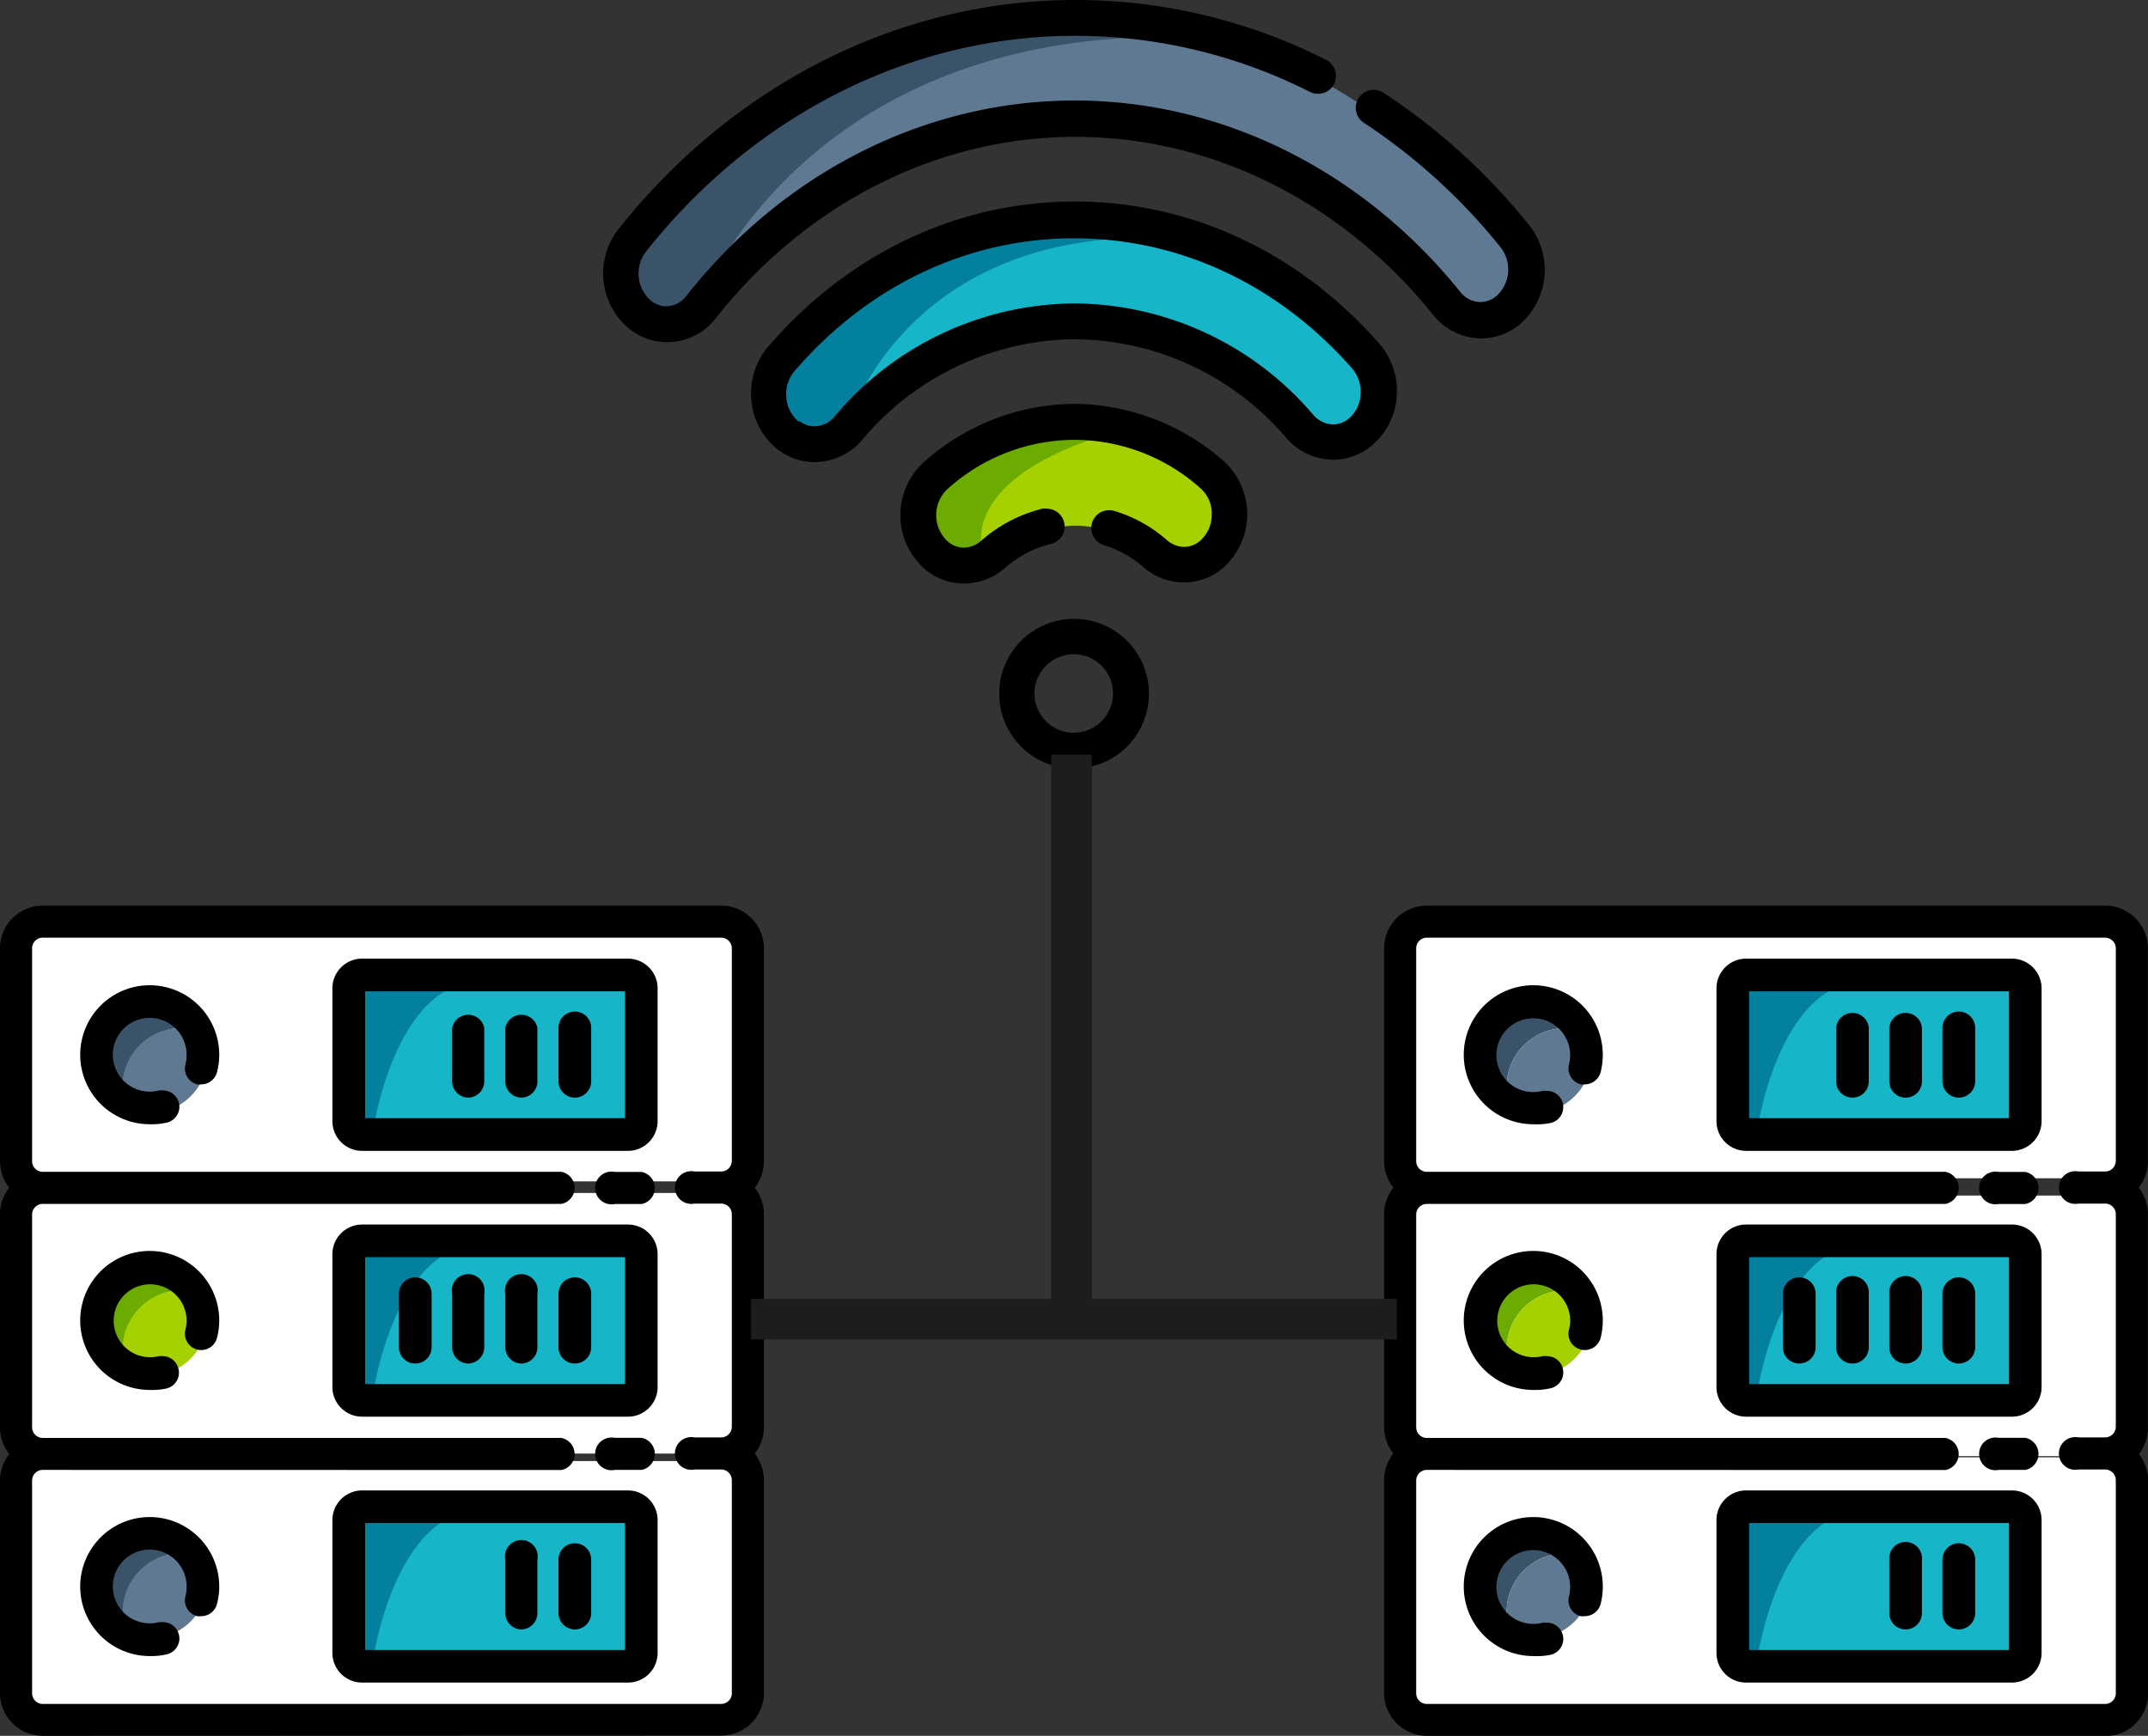 <?xml version="1.0" encoding="UTF-8" standalone="no"?>
<svg
   xmlns:dc="http://purl.org/dc/elements/1.1/"
   xmlns:cc="http://creativecommons.org/ns#"
   xmlns:rdf="http://www.w3.org/1999/02/22-rdf-syntax-ns#"
   xmlns:svg="http://www.w3.org/2000/svg"
   xmlns="http://www.w3.org/2000/svg"
   xmlns:sodipodi="http://sodipodi.sourceforge.net/DTD/sodipodi-0.dtd"
   xmlns:inkscape="http://www.inkscape.org/namespaces/inkscape"
   id="Capa_1"
   data-name="Capa 1"
   viewBox="0 0 200.85 162.35"
   version="1.1"
   sodipodi:docname="networks.svg"
   inkscape:version="0.92.5 (2060ec1f9f, 2020-04-08)">
  <rect x="0" y="0" width="200.85" height="162.35" fill="#333333" stroke="none"/>
  <sodipodi:namedview
     pagecolor="#ffffff"
     bordercolor="#666666"
     borderopacity="1"
     objecttolerance="10"
     gridtolerance="10"
     guidetolerance="10"
     inkscape:pageopacity="0"
     inkscape:pageshadow="2"
     inkscape:window-width="1920"
     inkscape:window-height="1016"
     id="namedview5568"
     showgrid="false"
     inkscape:snap-global="false"
     inkscape:zoom="8.6582024"
     inkscape:cx="100.425"
     inkscape:cy="39.595933"
     inkscape:window-x="0"
     inkscape:window-y="27"
     inkscape:window-maximized="1"
     inkscape:current-layer="Capa_1" />
  <defs
     id="defs5421">
    <style
       id="style5419">.cls-1{fill:#17b5c8;}.cls-2{fill:#02809d;}.cls-3{fill:#3a5368;}.cls-4{fill:#5f7993;}.cls-5{fill:#6cab00;}.cls-6{fill:#a6d100;}.cls-7{fill:none;stroke:#1d1d1b;stroke-miterlimit:10;stroke-width:3.8px;}</style>
  </defs>
  <rect
     style="opacity:1;fill:#ffffff;fill-opacity:1;fill-rule:nonzero;stroke:none;stroke-width:9.827;stroke-linecap:round;stroke-linejoin:round;stroke-miterlimit:4;stroke-dasharray:none;stroke-dashoffset:0;stroke-opacity:1"
     id="rect6115-9"
     width="67.681"
     height="24.37"
     x="131.205"
     y="136.305" />
  <rect
     style="opacity:1;fill:#ffffff;fill-opacity:1;fill-rule:nonzero;stroke:none;stroke-width:9.827;stroke-linecap:round;stroke-linejoin:round;stroke-miterlimit:4;stroke-dasharray:none;stroke-dashoffset:0;stroke-opacity:1"
     id="rect6115-2"
     width="67.681"
     height="24.37"
     x="131.552"
     y="111.82" />
  <rect
     style="opacity:1;fill:#ffffff;fill-opacity:1;fill-rule:nonzero;stroke:none;stroke-width:9.827;stroke-linecap:round;stroke-linejoin:round;stroke-miterlimit:4;stroke-dasharray:none;stroke-dashoffset:0;stroke-opacity:1"
     id="rect6115-6"
     width="67.681"
     height="24.37"
     x="131.552"
     y="85.833" />
  <rect
     style="opacity:1;fill:#ffffff;fill-opacity:1;fill-rule:nonzero;stroke:none;stroke-width:9.827;stroke-linecap:round;stroke-linejoin:round;stroke-miterlimit:4;stroke-dasharray:none;stroke-dashoffset:0;stroke-opacity:1"
     id="rect6115-5"
     width="67.681"
     height="24.37"
     x="1.963"
     y="136.652" />
  <rect
     style="opacity:1;fill:#ffffff;fill-opacity:1;fill-rule:nonzero;stroke:none;stroke-width:9.827;stroke-linecap:round;stroke-linejoin:round;stroke-miterlimit:4;stroke-dasharray:none;stroke-dashoffset:0;stroke-opacity:1"
     id="rect6115-3"
     width="67.681"
     height="24.37"
     x="2.08"
     y="111.58" />
  <rect
     style="opacity:1;fill:#ffffff;fill-opacity:1;fill-rule:nonzero;stroke:none;stroke-width:9.827;stroke-linecap:round;stroke-linejoin:round;stroke-miterlimit:4;stroke-dasharray:none;stroke-dashoffset:0;stroke-opacity:1"
     id="rect6115"
     width="67.681"
     height="24.37"
     x="1.732"
     y="86.122" />
  <rect
     class="cls-1"
     x="39.49"
     y="85.35"
     width="14.04"
     height="26.86"
     transform="translate(145.29 52.27) rotate(90)"
     id="rect5423" />
  <path
     class="cls-2"
     d="M34.83,106.07s1.94-14.31,10.22-14.31h-12v14Z"
     id="path5425" />
  <rect
     class="cls-1"
     x="39.49"
     y="109.95"
     width="14.04"
     height="26.86"
     transform="translate(169.89 76.87) rotate(90)"
     id="rect5427" />
  <path
     class="cls-2"
     d="M34.83,130.67s1.94-14.31,10.22-14.31h-12v14Z"
     id="path5429" />
  <rect
     class="cls-1"
     x="39.49"
     y="134.82"
     width="14.04"
     height="26.86"
     transform="translate(194.76 101.74) rotate(90)"
     id="rect5431" />
  <path
     class="cls-2"
     d="M34.83,155.54s1.94-14.31,10.22-14.31h-12v14Z"
     id="path5433" />
  <path
     class="cls-3"
     d="M17,96.16a5.51,5.51,0,0,1,2.08.41,5.48,5.48,0,1,0-7.15,7.15A5.48,5.48,0,0,1,17,96.16Z"
     id="path5435" />
  <path
     class="cls-4"
     d="M19.44,98.65A5.32,5.32,0,0,0,19,96.57a5.48,5.48,0,0,0-7.15,7.15,5.32,5.32,0,0,0,2.08.41A5.48,5.48,0,0,0,19.44,98.65Z"
     id="path5437" />
  <path
     class="cls-5"
     d="M17,120.7a5.51,5.51,0,0,1,2.08.41,5.48,5.48,0,1,0-7.15,7.15A5.48,5.48,0,0,1,17,120.7Z"
     id="path5439" />
  <path
     class="cls-6"
     d="M19.44,123.19a5.32,5.32,0,0,0-.41-2.08,5.48,5.48,0,0,0-7.15,7.15,5.32,5.32,0,0,0,2.08.41A5.48,5.48,0,0,0,19.44,123.19Z"
     id="path5441" />
  <path
     class="cls-3"
     d="M17,145.28a5.51,5.51,0,0,1,2.08.41,5.48,5.48,0,1,0-7.15,7.15A5.48,5.48,0,0,1,17,145.28Z"
     id="path5443" />
  <path
     class="cls-4"
     d="M19.44,147.77a5.32,5.32,0,0,0-.41-2.08,5.48,5.48,0,0,0-7.15,7.15,5.48,5.48,0,0,0,7.56-5.07Z"
     id="path5445" />
  <path
     d="M57.48,112.61a1.53,1.53,0,1,1,0-3H60a1.53,1.53,0,0,1,0,3Z"
     id="path5447" />
  <path
     d="M57.48,137.48a1.53,1.53,0,1,1,0-3H60a1.53,1.53,0,0,1,0,3Z"
     id="path5449" />
  <path
     d="M4,162.35a4,4,0,0,1-4-4V138.44A4,4,0,0,1,.87,136,4,4,0,0,1,0,133.46V113.57a4,4,0,0,1,.87-2.49A4,4,0,0,1,0,108.6V88.7a4,4,0,0,1,4-4H67.43a4,4,0,0,1,4,4v19.9a4,4,0,0,1-.86,2.48,4.06,4.06,0,0,1,.86,2.49v19.89a4,4,0,0,1-.86,2.49,4.06,4.06,0,0,1,.86,2.49v19.89a4,4,0,0,1-4,4Zm0-24.87a1,1,0,0,0-1,1v19.89a1,1,0,0,0,1,1H67.43a1,1,0,0,0,1-1V138.44a1,1,0,0,0-1-1H64.94a1.53,1.53,0,1,1,0-3h2.49a1,1,0,0,0,1-1V113.57a1,1,0,0,0-1-1H64.94a1.53,1.53,0,1,1,0-3h2.49a1,1,0,0,0,1-1V88.7a1,1,0,0,0-1-1H4a1,1,0,0,0-1,1v19.9a1,1,0,0,0,1,1h48.5a1.53,1.53,0,0,1,0,3H4a1,1,0,0,0-1,1v19.89a1,1,0,0,0,1,1h48.5a1.53,1.53,0,0,1,0,3Z"
     id="path5451" />
  <path
     d="M14,130a6.5,6.5,0,1,1,6.5-6.5,6.39,6.39,0,0,1-.21,1.63,1.52,1.52,0,0,1-1.47,1.14,1.2,1.2,0,0,1-.38-.05,1.52,1.52,0,0,1-1.1-1.86,3.56,3.56,0,0,0,.11-.86,3.41,3.41,0,1,0-2.59,3.34,1.31,1.31,0,0,1,.39,0A1.52,1.52,0,0,1,16.68,128a1.47,1.47,0,0,1-.16,1.16,1.52,1.52,0,0,1-.93.7A6.39,6.39,0,0,1,14,130Z"
     id="path5453" />
  <path
     d="M14,105.15a6.5,6.5,0,1,1,6.5-6.5,6.39,6.39,0,0,1-.21,1.63,1.52,1.52,0,0,1-1.47,1.14,1.58,1.58,0,0,1-.38,0,1.53,1.53,0,0,1-1.1-1.86,3.58,3.58,0,0,0,.11-.87A3.45,3.45,0,1,0,14,102.1a3.56,3.56,0,0,0,.86-.11,1.74,1.74,0,0,1,.39,0,1.52,1.52,0,0,1,1.47,1.14,1.47,1.47,0,0,1-.16,1.16,1.52,1.52,0,0,1-.93.7A6.39,6.39,0,0,1,14,105.15Z"
     id="path5455" />
  <path
     d="M14,154.89a6.5,6.5,0,1,1,6.5-6.5,6.26,6.26,0,0,1-.21,1.62,1.52,1.52,0,0,1-1.47,1.15,1.74,1.74,0,0,1-.39,0,1.53,1.53,0,0,1-1.09-1.86,3.56,3.56,0,0,0,.11-.86A3.45,3.45,0,1,0,14,151.83a3.07,3.07,0,0,0,.86-.11,1.72,1.72,0,0,1,.39,0,1.52,1.52,0,0,1,1.47,1.14,1.47,1.47,0,0,1-.16,1.16,1.52,1.52,0,0,1-.93.7A6.39,6.39,0,0,1,14,154.89Z"
     id="path5457" />
  <path
     d="M33.86,132.5a2.78,2.78,0,0,1-2.78-2.76V117.3a2.78,2.78,0,0,1,2.78-2.77H58.72a2.77,2.77,0,0,1,2.77,2.77v12.44a2.77,2.77,0,0,1-2.77,2.76Zm24.58-3.05V117.58H34.14v11.87Z"
     id="path5459" />
  <path
     d="M53.75,127.53A1.53,1.53,0,0,1,52.22,126v-5a1.53,1.53,0,0,1,3.06,0v5A1.53,1.53,0,0,1,53.75,127.53Z"
     id="path5461" />
  <path
     d="M48.78,127.53A1.52,1.52,0,0,1,47.25,126v-5a1.53,1.53,0,1,1,3,0v5A1.52,1.52,0,0,1,48.78,127.53Z"
     id="path5463" />
  <path
     d="M43.8,127.53A1.52,1.52,0,0,1,42.28,126v-5a1.53,1.53,0,1,1,3,0v5A1.53,1.53,0,0,1,43.8,127.53Z"
     id="path5465" />
  <path
     d="M38.83,127.53A1.53,1.53,0,0,1,37.3,126v-5a1.53,1.53,0,0,1,3.06,0v5A1.53,1.53,0,0,1,38.83,127.53Z"
     id="path5467" />
  <path
     d="M33.86,107.64a2.78,2.78,0,0,1-2.78-2.77V92.43a2.78,2.78,0,0,1,2.78-2.77H58.72a2.78,2.78,0,0,1,2.77,2.77v12.44a2.78,2.78,0,0,1-2.77,2.77Zm24.58-3.06V92.72H34.14v11.86Z"
     id="path5469" />
  <path
     d="M53.75,102.66a1.53,1.53,0,0,1-1.53-1.52v-5a1.53,1.53,0,0,1,3.06,0v5A1.53,1.53,0,0,1,53.75,102.66Z"
     id="path5471" />
  <path
     d="M48.78,102.66a1.52,1.52,0,0,1-1.53-1.52v-5a1.53,1.53,0,0,1,3,0v5A1.52,1.52,0,0,1,48.78,102.66Z"
     id="path5473" />
  <path
     d="M43.8,102.66a1.52,1.52,0,0,1-1.52-1.52v-5a1.53,1.53,0,0,1,3,0v5A1.53,1.53,0,0,1,43.8,102.66Z"
     id="path5475" />
  <path
     d="M33.86,157.37a2.78,2.78,0,0,1-2.78-2.77V142.17a2.78,2.78,0,0,1,2.78-2.77H58.72a2.77,2.77,0,0,1,2.77,2.77V154.6a2.77,2.77,0,0,1-2.77,2.77Zm24.58-3.05V142.45H34.14v11.87Z"
     id="path5477" />
  <path
     d="M53.75,152.4a1.54,1.54,0,0,1-1.53-1.53v-5a1.53,1.53,0,1,1,3.06,0v5A1.54,1.54,0,0,1,53.75,152.4Z"
     id="path5479" />
  <path
     d="M48.78,152.4a1.53,1.53,0,0,1-1.53-1.53v-5a1.53,1.53,0,1,1,3,0v5A1.53,1.53,0,0,1,48.78,152.4Z"
     id="path5481" />
  <rect
     class="cls-1"
     x="168.9"
     y="85.35"
     width="14.04"
     height="26.86"
     transform="translate(274.7 -77.14) rotate(90)"
     id="rect5483" />
  <path
     class="cls-2"
     d="M164.24,106.07s1.94-14.31,10.22-14.31h-12v14Z"
     id="path5485" />
  <rect
     class="cls-1"
     x="168.9"
     y="109.95"
     width="14.04"
     height="26.86"
     transform="translate(299.3 -52.54) rotate(90)"
     id="rect5487" />
  <path
     class="cls-2"
     d="M164.24,130.67s1.94-14.31,10.22-14.31h-12v14Z"
     id="path5489" />
  <rect
     class="cls-1"
     x="168.9"
     y="134.82"
     width="14.04"
     height="26.86"
     transform="translate(324.17 -27.67) rotate(90)"
     id="rect5491" />
  <path
     class="cls-2"
     d="M164.24,155.54s1.94-14.31,10.22-14.31h-12v14Z"
     id="path5493" />
  <path
     class="cls-3"
     d="M146.37,96.16a5.5,5.5,0,0,1,2.07.41,5.48,5.48,0,1,0-7.15,7.15,5.48,5.48,0,0,1,5.08-7.56Z"
     id="path5495" />
  <path
     class="cls-4"
     d="M148.85,98.65a5.32,5.32,0,0,0-.41-2.08,5.48,5.48,0,0,0-7.15,7.15,5.32,5.32,0,0,0,2.08.41A5.48,5.48,0,0,0,148.85,98.65Z"
     id="path5497" />
  <path
     class="cls-5"
     d="M146.37,120.7a5.5,5.5,0,0,1,2.07.41,5.48,5.48,0,1,0-7.15,7.15,5.48,5.48,0,0,1,5.08-7.56Z"
     id="path5499" />
  <path
     class="cls-6"
     d="M148.85,123.19a5.32,5.32,0,0,0-.41-2.08,5.48,5.48,0,0,0-7.15,7.15,5.32,5.32,0,0,0,2.08.41A5.48,5.48,0,0,0,148.85,123.19Z"
     id="path5501" />
  <path
     class="cls-3"
     d="M146.37,145.28a5.5,5.5,0,0,1,2.07.41,5.48,5.48,0,1,0-7.15,7.15,5.48,5.48,0,0,1,5.08-7.56Z"
     id="path5503" />
  <path
     class="cls-4"
     d="M148.85,147.77a5.32,5.32,0,0,0-.41-2.08,5.48,5.48,0,0,0-7.15,7.15,5.48,5.48,0,0,0,7.56-5.07Z"
     id="path5505" />
  <path
     d="M186.89,112.61a1.53,1.53,0,1,1,0-3h2.49a1.53,1.53,0,0,1,0,3Z"
     id="path5507" />
  <path
     d="M186.89,137.48a1.53,1.53,0,1,1,0-3h2.49a1.53,1.53,0,0,1,0,3Z"
     id="path5509" />
  <path
     d="M133.42,162.35a4,4,0,0,1-4-4V138.44a4,4,0,0,1,.87-2.49,4,4,0,0,1-.87-2.49V113.57a4,4,0,0,1,.87-2.49,4,4,0,0,1-.87-2.48V88.7a4,4,0,0,1,4-4h63.42a4,4,0,0,1,4,4v19.9a4,4,0,0,1-.86,2.48,4,4,0,0,1,.86,2.49v19.89A4,4,0,0,1,200,136a4,4,0,0,1,.86,2.49v19.89a4,4,0,0,1-4,4Zm0-24.87a1,1,0,0,0-1,1v19.89a1,1,0,0,0,1,1h63.42a1,1,0,0,0,1-1V138.44a1,1,0,0,0-1-1h-2.49a1.53,1.53,0,1,1,0-3h2.49a1,1,0,0,0,1-1V113.57a1,1,0,0,0-1-1h-2.49a1.53,1.53,0,1,1,0-3h2.49a1,1,0,0,0,1-1V88.7a1,1,0,0,0-1-1H133.42a1,1,0,0,0-1,1v19.9a1,1,0,0,0,1,1h48.5a1.53,1.53,0,0,1,0,3h-48.5a1,1,0,0,0-1,1v19.89a1,1,0,0,0,1,1h48.5a1.53,1.53,0,0,1,0,3Z"
     id="path5511" />
  <path
     d="M143.37,130a6.5,6.5,0,1,1,6.5-6.5,6.86,6.86,0,0,1-.2,1.63,1.54,1.54,0,0,1-1.48,1.14,1.2,1.2,0,0,1-.38-.05,1.52,1.52,0,0,1-1.1-1.86,3.56,3.56,0,0,0,.11-.86,3.41,3.41,0,1,0-2.59,3.34,1.31,1.31,0,0,1,.39,0,1.52,1.52,0,0,1,.38,3A6.39,6.39,0,0,1,143.37,130Z"
     id="path5513" />
  <path
     d="M143.37,105.15a6.5,6.5,0,1,1,6.5-6.5,6.86,6.86,0,0,1-.2,1.63,1.54,1.54,0,0,1-1.48,1.14,1.58,1.58,0,0,1-.38,0,1.54,1.54,0,0,1-1.1-1.87,3.56,3.56,0,0,0,.11-.86,3.45,3.45,0,1,0-3.45,3.45,3.7,3.7,0,0,0,.87-.11,1.58,1.58,0,0,1,.38,0,1.52,1.52,0,0,1,.38,3A6.39,6.39,0,0,1,143.37,105.15Z"
     id="path5515" />
  <path
     d="M143.37,154.89a6.5,6.5,0,1,1,6.5-6.5,6.72,6.72,0,0,1-.2,1.62,1.54,1.54,0,0,1-1.48,1.15,1.58,1.58,0,0,1-.38,0,1.52,1.52,0,0,1-1.1-1.86,3.56,3.56,0,0,0,.11-.86,3.45,3.45,0,1,0-3.45,3.44,3,3,0,0,0,.86-.11,1.72,1.72,0,0,1,.39,0,1.52,1.52,0,0,1,.38,3A6.39,6.39,0,0,1,143.37,154.89Z"
     id="path5517" />
  <path
     d="M163.27,132.5a2.77,2.77,0,0,1-2.77-2.76V117.3a2.77,2.77,0,0,1,2.77-2.77h24.86a2.77,2.77,0,0,1,2.77,2.77v12.44a2.77,2.77,0,0,1-2.77,2.76Zm24.58-3.05V117.58h-24.3v11.87Z"
     id="path5519" />
  <path
     d="M183.16,127.53a1.53,1.53,0,0,1-1.53-1.53v-5a1.53,1.53,0,0,1,3.06,0v5A1.53,1.53,0,0,1,183.16,127.53Z"
     id="path5521" />
  <path
     d="M178.19,127.53a1.52,1.52,0,0,1-1.53-1.53v-5a1.53,1.53,0,1,1,3.05,0v5A1.52,1.52,0,0,1,178.19,127.53Z"
     id="path5523" />
  <path
     d="M173.21,127.53a1.52,1.52,0,0,1-1.52-1.53v-5a1.53,1.53,0,1,1,3.05,0v5A1.52,1.52,0,0,1,173.21,127.53Z"
     id="path5525" />
  <path
     d="M168.24,127.53a1.53,1.53,0,0,1-1.53-1.53v-5a1.53,1.53,0,1,1,3.06,0v5A1.53,1.53,0,0,1,168.24,127.53Z"
     id="path5527" />
  <path
     d="M163.27,107.64a2.78,2.78,0,0,1-2.77-2.77V92.43a2.78,2.78,0,0,1,2.77-2.77h24.86a2.78,2.78,0,0,1,2.77,2.77v12.44a2.78,2.78,0,0,1-2.77,2.77Zm24.58-3.06V92.72h-24.3v11.86Z"
     id="path5529" />
  <path
     d="M183.16,102.66a1.53,1.53,0,0,1-1.53-1.52v-5a1.53,1.53,0,0,1,3.06,0v5A1.53,1.53,0,0,1,183.16,102.66Z"
     id="path5531" />
  <path
     d="M178.19,102.66a1.52,1.52,0,0,1-1.53-1.52v-5a1.53,1.53,0,0,1,3.05,0v5A1.52,1.52,0,0,1,178.19,102.66Z"
     id="path5533" />
  <path
     d="M173.21,102.66a1.52,1.52,0,0,1-1.52-1.52v-5a1.53,1.53,0,0,1,3.05,0v5A1.52,1.52,0,0,1,173.21,102.66Z"
     id="path5535" />
  <path
     d="M163.27,157.37a2.77,2.77,0,0,1-2.77-2.77V142.17a2.77,2.77,0,0,1,2.77-2.77h24.86a2.77,2.77,0,0,1,2.77,2.77V154.6a2.77,2.77,0,0,1-2.77,2.77Zm24.58-3.05V142.45h-24.3v11.87Z"
     id="path5537" />
  <path
     d="M183.16,152.4a1.54,1.54,0,0,1-1.53-1.53v-5a1.53,1.53,0,0,1,3.06,0v5A1.54,1.54,0,0,1,183.16,152.4Z"
     id="path5539" />
  <path
     d="M178.19,152.4a1.53,1.53,0,0,1-1.53-1.53v-5a1.53,1.53,0,1,1,3.05,0v5A1.53,1.53,0,0,1,178.19,152.4Z"
     id="path5541" />
  <path
     class="cls-6"
     d="M89.26,43.82l6.68-4,9.19.61L114,45.05v5.26l-4.59,2.42-4.6-2.42s-3.34-2.56-9.33,0l-3.75,3-5.16-1.95L85.5,46.58Z"
     id="path5543" />
  <path
     class="cls-5"
     d="M91.87,51.44s-2.39-6.68,12.2-11H95l-9,6.17.57,4.76S88.82,54.4,91.87,51.44Z"
     id="path5545" />
  <path
     class="cls-1"
     d="M71.58,34.91l10.86-9.5,12.39-4.56h11.83l15.18,6.27,7.38,8.82-2,4.68h-5l-10.24-8L96.22,29.48,79.37,39.14l-3.62,2.51S72.14,40.76,71.58,34.91Z"
     id="path5547" />
  <path
     class="cls-2"
     d="M79.84,38.29s5.87-17.14,29.52-16L94.6,21.55,77.36,29.24l-5.08,6.7,2.11,5.71Z"
     id="path5549" />
  <path
     class="cls-4"
     d="M57.8,23.08,71.16,11l15-7.66,18.51-1.39,17.4,4.73A120.5,120.5,0,0,1,133.53,14c4.32,3.34,9.05,9.91,9.05,9.91l-.84,5.54H135.9l-7.66-8.07L112,11.8l-19.83-.69-18.6,9.32-9.94,9.05L57.8,27.39Z"
     id="path5551" />
  <path
     class="cls-3"
     d="M65,29.24s9.12-25.91,44.4-25.8L90.88,1.92l-18.6,8.59L57.8,23.94l1.83,5.3Z"
     id="path5553" />
  <path
     d="M62.37,32a5.6,5.6,0,0,1-3.58-1.29,6.71,6.71,0,0,1-1-9.23C68.54,7.91,84,.08,100.31,0h.24A51.78,51.78,0,0,1,124,5.6a1.67,1.67,0,0,1,.74,2.25,1.65,1.65,0,0,1-1.49.92,1.8,1.8,0,0,1-.76-.17,48.47,48.47,0,0,0-22-5.25h-.23c-15.26.08-29.79,7.44-39.87,20.2a3.36,3.36,0,0,0,.45,4.55,2.32,2.32,0,0,0,1.48.55,2.43,2.43,0,0,0,1.88-1c9.1-11.53,22.25-18.18,36.09-18.25h.21c13.75,0,26.89,6.53,36.05,17.91a2.43,2.43,0,0,0,1.87.94,2.33,2.33,0,0,0,1.49-.55,3.35,3.35,0,0,0,.41-4.56,55.52,55.52,0,0,0-12.87-11.71,1.68,1.68,0,0,1,1.83-2.81A58.6,58.6,0,0,1,143,21.08a6.71,6.71,0,0,1-.88,9.24,5.64,5.64,0,0,1-3.62,1.33,5.75,5.75,0,0,1-4.49-2.2c-8.52-10.58-20.71-16.65-33.44-16.65h-.19c-12.81.06-25,6.24-33.48,17A5.73,5.73,0,0,1,62.37,32Z"
     id="path5555" />
  <path
     d="M76.16,43.22a5.6,5.6,0,0,1-3.56-1.28,6.53,6.53,0,0,1-2.34-4.5,6.73,6.73,0,0,1,1.55-5c7.51-8.71,17.64-13.54,28.53-13.59h.17c10.83,0,20.94,4.73,28.49,13.32a6.76,6.76,0,0,1,1.6,4.95,6.58,6.58,0,0,1-2.3,4.52A5.61,5.61,0,0,1,124.7,43a5.87,5.87,0,0,1-4.39-2,26.21,26.21,0,0,0-19.79-9.27h-.12a26.23,26.23,0,0,0-19.82,9.46A5.88,5.88,0,0,1,76.16,43.22Zm-1.34-3.8a2.21,2.21,0,0,0,1.34.45A2.49,2.49,0,0,0,78,39a29.51,29.51,0,0,1,22.35-10.62h.13a29.53,29.53,0,0,1,22.31,10.41,2.48,2.48,0,0,0,1.87.9h0a2.31,2.31,0,0,0,1.46-.54,3.17,3.17,0,0,0,1.1-2.21,3.36,3.36,0,0,0-.78-2.47c-6.9-7.85-16.12-12.18-26-12.18h-.16c-9.91.05-19.14,4.46-26,12.43a3.31,3.31,0,0,0-.75,2.47,3.18,3.18,0,0,0,1,2.11h0l.1.1Z"
     id="path5557" />
  <path
     d="M90.12,54.58a5.67,5.67,0,0,1-3.56-1.28,6.7,6.7,0,0,1-.26-10,21.35,21.35,0,0,1,14.08-5.53h.09a21.37,21.37,0,0,1,14,5.4,6.71,6.71,0,0,1-.17,10,5.66,5.66,0,0,1-3.6,1.31,5.8,5.8,0,0,1-3.8-1.45A10,10,0,0,0,103.25,51a1.65,1.65,0,0,1-1-.82,1.66,1.66,0,0,1,1.48-2.46,1.59,1.59,0,0,1,.48.07,13.25,13.25,0,0,1,4.91,2.73,2.51,2.51,0,0,0,1.61.63,2.27,2.27,0,0,0,1.46-.55,3.18,3.18,0,0,0,1.11-2.44,3.11,3.11,0,0,0-1-2.45,17.72,17.72,0,0,0-11.82-4.57h-.08A17.77,17.77,0,0,0,88.53,45.8a3.35,3.35,0,0,0,.14,4.89,2.28,2.28,0,0,0,1.45.53,2.48,2.48,0,0,0,1.62-.64,13.66,13.66,0,0,1,5.71-3,1.81,1.81,0,0,1,.4,0,1.67,1.67,0,0,1,.39,3.3A10.11,10.11,0,0,0,94,53.1,5.86,5.86,0,0,1,90.12,54.58Z"
     id="path5559" />
  <path
     d="M100.43,71.88a7,7,0,1,1,7-7A7,7,0,0,1,100.43,71.88Zm0-10.69a3.67,3.67,0,1,0,3.64,3.67A3.66,3.66,0,0,0,100.43,61.19Z"
     id="path5561" />
  <line
     class="cls-7"
     x1="70.23"
     y1="123.38"
     x2="130.62"
     y2="123.38"
     id="line5563" />
  <line
     class="cls-7"
     x1="100.19"
     y1="70.58"
     x2="100.19"
     y2="123.38"
     id="line5565" />
</svg>
